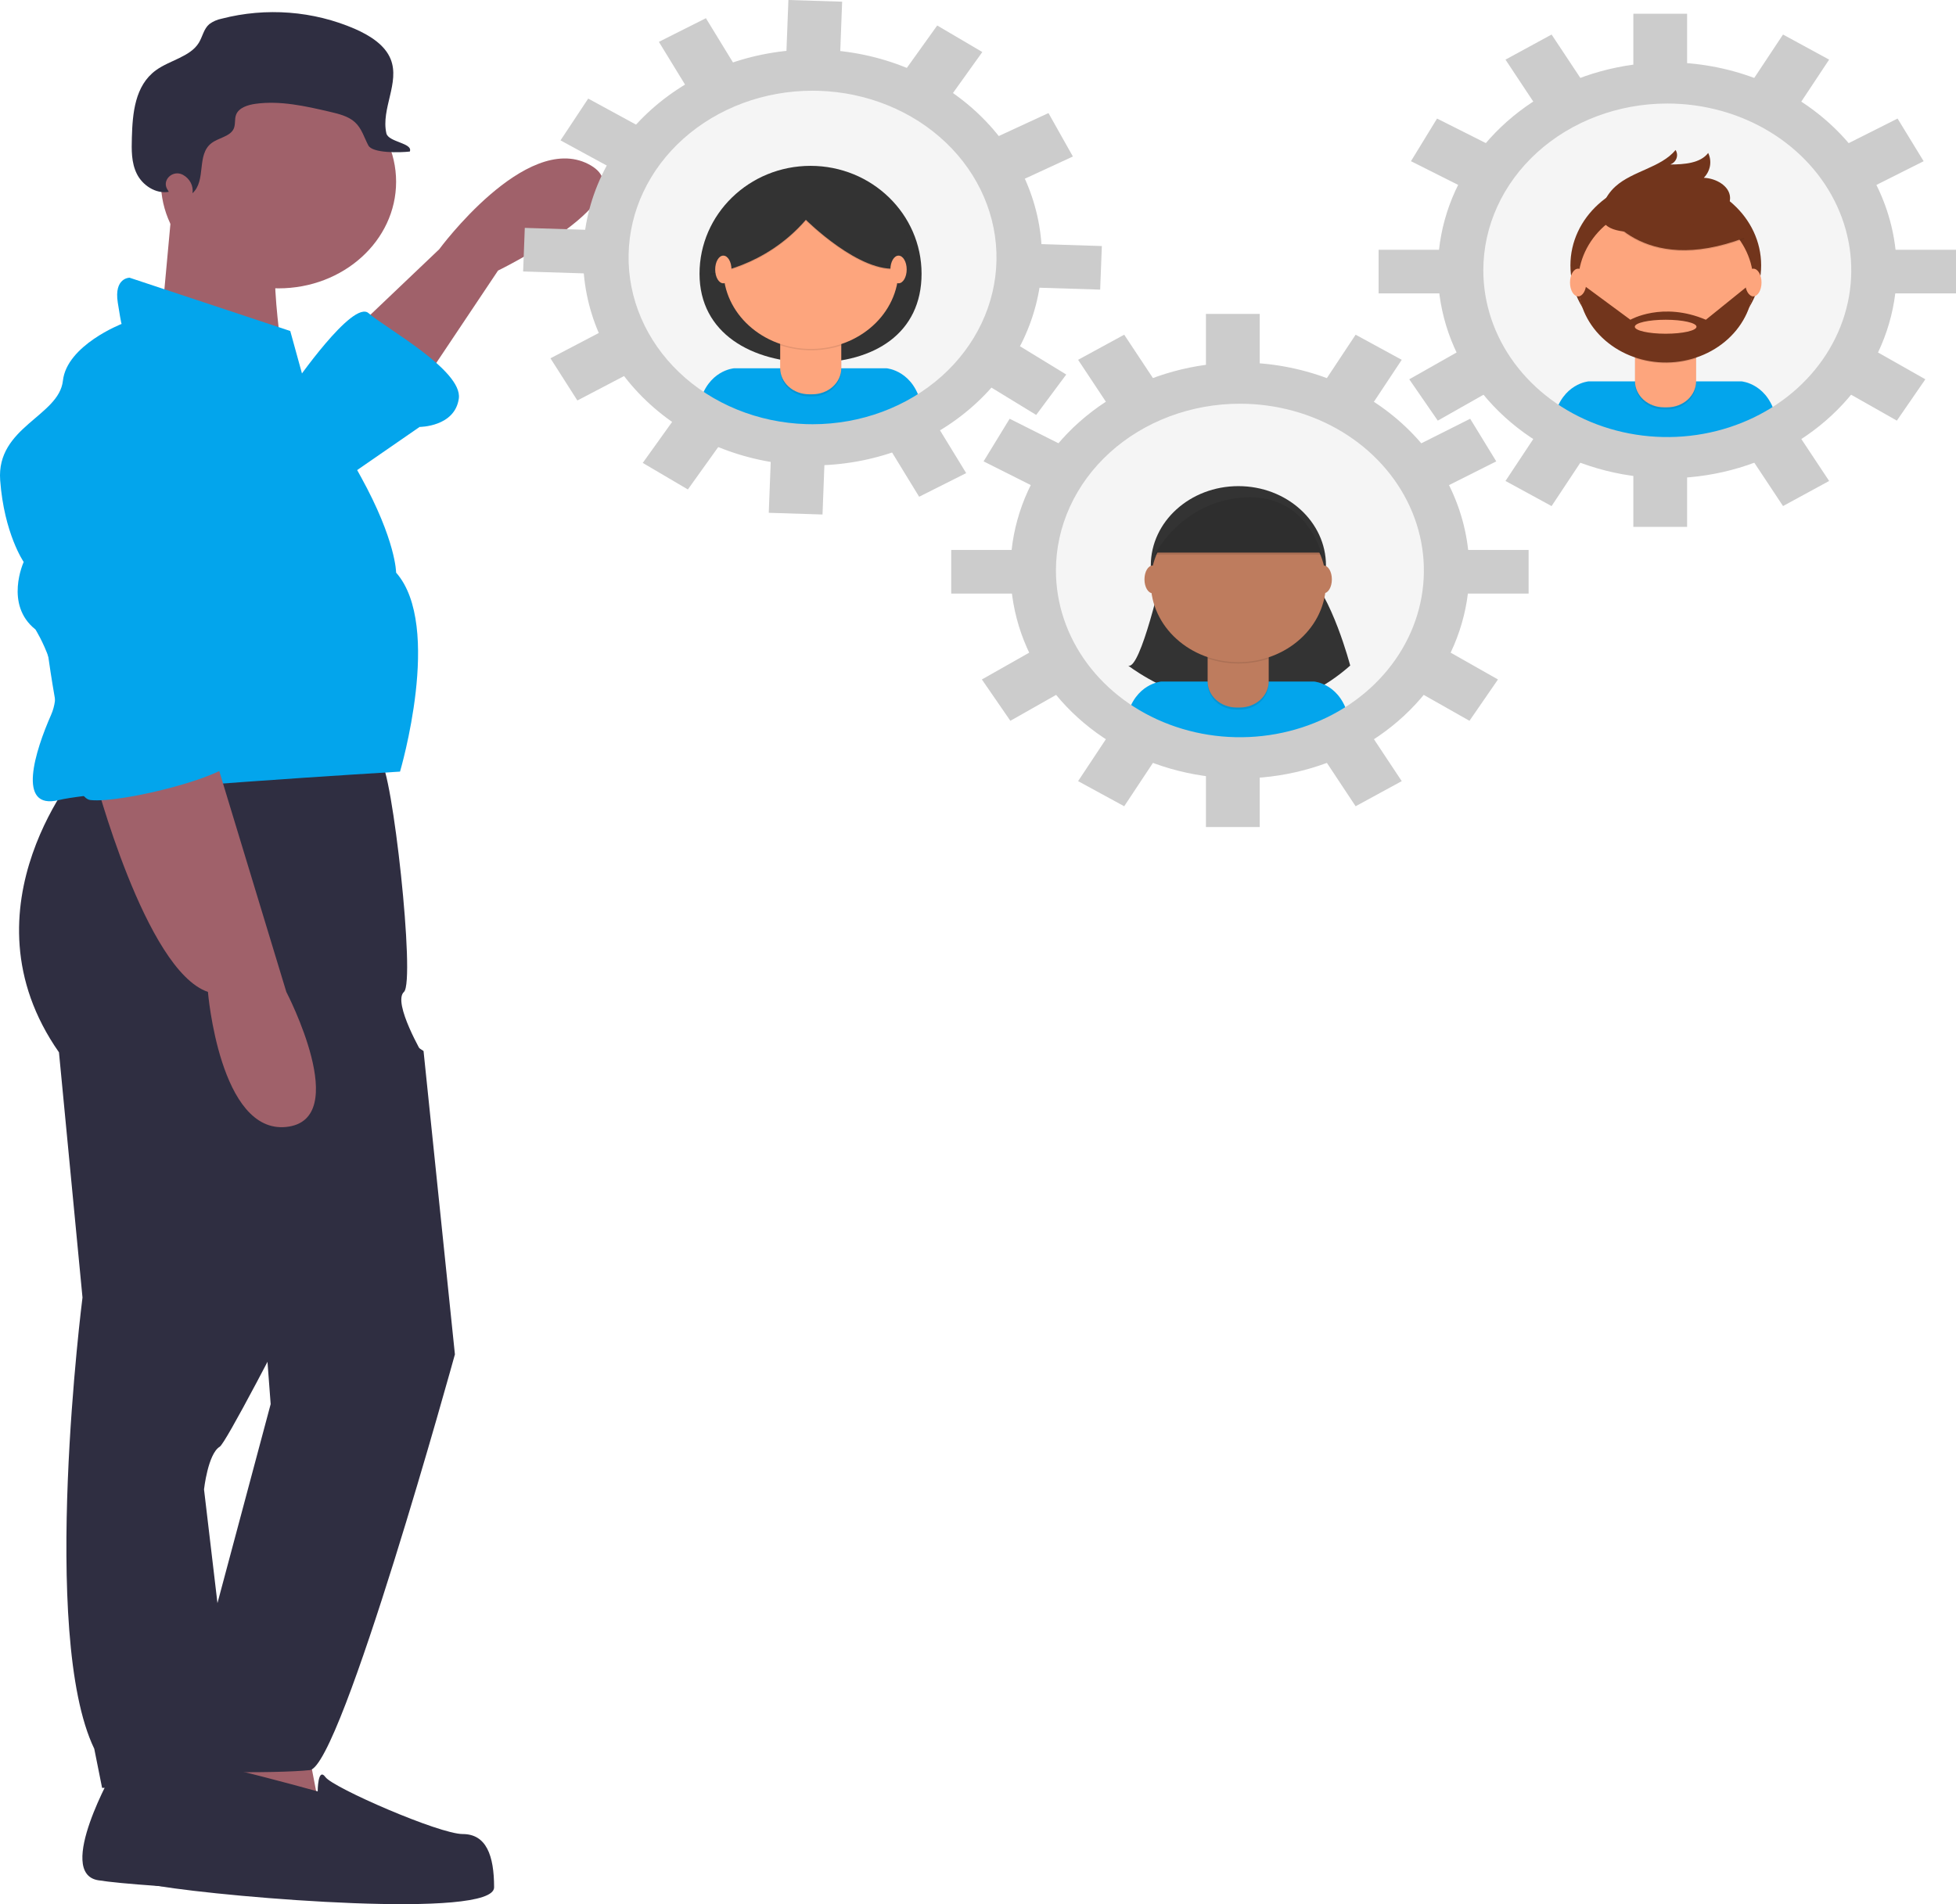 <svg width="114" height="111" viewBox="0 0 114 111" fill="none" xmlns="http://www.w3.org/2000/svg">
<g clip-path="url(#clip0)">
<path d="M21.029 18.88L25.599 14.53C25.599 14.53 30.625 7.695 34.281 9.559C37.936 11.423 29.026 15.773 29.026 15.773L24.456 22.609L21.029 18.88Z" fill="#A0616A"/>
<path d="M6.636 103.185C6.636 103.185 3.209 109.192 5.722 109.606C8.235 110.02 20.572 110.641 20.801 110.02C21.029 109.399 22.857 107.327 21.486 106.499C20.116 105.67 14.632 105.049 14.632 105.049L12.805 103.392L6.636 103.185Z" fill="#2F2E41"/>
<path d="M4.808 44.565C4.808 44.565 -2.503 52.851 3.437 61.343L4.808 75.636C4.808 75.636 2.295 95.314 5.494 101.942L5.95 104.22H13.947L11.891 86.821C11.891 86.821 12.119 84.75 12.805 84.335C13.49 83.921 24.685 61.55 24.685 61.55C24.685 61.55 22.857 58.443 23.543 57.822C24.228 57.201 22.857 44.773 22.172 44.358C21.486 43.944 4.808 44.565 4.808 44.565Z" fill="#2F2E41"/>
<path d="M17.831 101.32L18.745 106.085L9.834 105.67L10.977 100.492L17.831 101.32Z" fill="#A0616A"/>
<path d="M16.232 16.809C20.017 16.809 23.086 14.027 23.086 10.595C23.086 7.163 20.017 4.381 16.232 4.381C12.446 4.381 9.377 7.163 9.377 10.595C9.377 14.027 12.446 16.809 16.232 16.809Z" fill="#A0616A"/>
<path d="M10.063 11.631L9.377 19.088L16.688 22.195C16.688 22.195 15.432 15.256 16.346 13.392L10.063 11.631Z" fill="#A0616A"/>
<path d="M17.602 21.78L16.917 19.295L7.55 16.188C7.55 16.188 6.636 16.188 6.864 17.638C7.093 19.088 7.093 18.881 7.093 18.881C7.093 18.881 3.894 20.123 3.666 22.195C3.437 24.266 -0.218 24.887 0.01 27.994C0.239 31.102 1.381 32.759 1.381 32.759C1.381 32.759 0.239 35.244 2.066 36.694C2.066 36.694 3.894 39.594 2.98 41.665C2.066 43.737 0.924 47.258 3.437 46.637C5.95 46.015 23.314 44.98 23.314 44.98C23.314 44.98 25.827 36.487 23.086 33.38C23.086 33.38 23.086 31.516 21.029 27.787C18.973 24.059 17.602 21.78 17.602 21.78Z" fill="#03A5EC"/>
<path d="M5.493 45.187C5.493 45.187 8.463 56.579 12.119 57.822C12.119 57.822 12.804 66.107 16.688 65.693C20.572 65.279 16.688 57.822 16.688 57.822L12.348 43.529L5.493 45.187Z" fill="#A0616A"/>
<path d="M17.145 22.402C17.145 22.402 20.572 17.431 21.486 18.259C22.4 19.088 26.969 21.573 26.741 23.23C26.512 24.887 24.456 24.887 24.456 24.887L19.658 28.202L17.145 22.402Z" fill="#03A5EC"/>
<path d="M21.943 59.479L24.685 61.266L26.513 78.95C26.513 78.95 19.887 102.977 18.059 103.185C16.232 103.392 8.692 103.392 8.921 102.77C9.149 102.149 10.291 99.663 10.291 99.042C10.291 98.421 12.674 93.451 12.674 93.451L15.775 81.85L15.089 72.736L21.943 59.479Z" fill="#2F2E41"/>
<path d="M18.516 104.427C18.516 104.427 8.92 101.735 8.464 102.356C8.007 102.977 4.959 109.24 9.224 109.941C13.49 110.641 28.797 111.884 28.797 110.02C28.797 108.156 28.34 106.913 26.97 106.913C25.599 106.913 19.43 104.22 18.973 103.599C18.516 102.977 18.516 104.427 18.516 104.427Z" fill="#2F2E41"/>
<path d="M9.732 11.004C9.447 10.471 10.08 9.892 10.648 10.184L10.66 10.19C10.859 10.299 11.018 10.46 11.117 10.651C11.216 10.842 11.251 11.056 11.217 11.264C12.041 10.519 11.434 9.025 12.324 8.345C12.736 8.03 13.405 7.961 13.617 7.512C13.74 7.25 13.656 6.94 13.765 6.674C13.926 6.278 14.441 6.112 14.902 6.05C16.35 5.854 17.815 6.187 19.234 6.518C19.755 6.64 20.304 6.775 20.683 7.121C21.084 7.485 21.223 8.015 21.468 8.478C21.713 8.942 23.323 8.9 23.885 8.834C24.081 8.331 22.636 8.293 22.518 7.77C22.196 6.34 23.319 4.819 22.768 3.448C22.436 2.622 21.57 2.075 20.697 1.69C18.273 0.634 15.506 0.42 12.92 1.089C12.657 1.141 12.411 1.249 12.202 1.404C11.87 1.685 11.808 2.136 11.587 2.496C11.083 3.315 9.888 3.51 9.083 4.099C7.862 4.991 7.725 6.601 7.685 8.022C7.665 8.738 7.651 9.481 7.975 10.134C8.298 10.787 9.064 11.319 9.839 11.182C9.802 11.128 9.767 11.068 9.732 11.004Z" fill="#2F2E41"/>
<path d="M10.925 24.42C10.04 23.864 8.977 23.589 7.902 23.639C6.827 23.688 5.8 24.059 4.982 24.694C3.408 25.907 1.714 27.645 1.838 29.445C2.066 32.759 3.437 46.43 5.265 46.637C7.093 46.844 13.718 45.187 13.718 44.151C13.718 43.115 12.119 41.873 12.119 41.873L14.061 31.31C14.541 28.7 13.396 26.033 11.027 24.486C10.993 24.464 10.959 24.442 10.925 24.42Z" fill="#03A5EC"/>
<g opacity="0.5">
<path opacity="0.5" d="M47.353 25.662C53.85 25.662 59.117 20.886 59.117 14.996C59.117 9.105 53.85 4.33 47.353 4.33C40.856 4.33 35.589 9.105 35.589 14.996C35.589 20.886 40.856 25.662 47.353 25.662Z" fill="url(#paint0_linear)"/>
</g>
<path d="M47.376 25.369C53.736 25.369 58.892 20.694 58.892 14.928C58.892 9.162 53.736 4.487 47.376 4.487C41.016 4.487 35.86 9.162 35.86 14.928C35.86 20.694 41.016 25.369 47.376 25.369Z" fill="#F5F5F5"/>
<path d="M53.711 15.957C53.711 19.43 50.959 21.139 47.385 21.139C43.812 21.139 40.77 19.43 40.77 15.957C40.77 12.484 43.667 9.668 47.241 9.668C50.814 9.668 53.711 12.484 53.711 15.957Z" fill="#333333"/>
<path d="M47.385 25.41C49.635 25.413 51.837 24.816 53.715 23.692C53.291 21.59 51.676 21.47 51.676 21.47H42.772C42.772 21.47 41.248 21.583 40.772 23.517C42.708 24.752 45.018 25.413 47.385 25.41Z" fill="#03A5EC"/>
<path opacity="0.1" d="M45.471 18.905H49.032V21.579C49.032 21.983 48.855 22.371 48.54 22.657C48.224 22.943 47.797 23.103 47.351 23.103H47.152C46.706 23.103 46.278 22.943 45.963 22.657C45.648 22.371 45.471 21.983 45.471 21.579V18.905H45.471Z" fill="black"/>
<path d="M45.791 18.786H48.711C48.796 18.786 48.878 18.817 48.938 18.871C48.998 18.926 49.032 19 49.032 19.077V21.459C49.032 21.863 48.855 22.251 48.54 22.537C48.224 22.823 47.797 22.984 47.351 22.984H47.152C46.706 22.984 46.278 22.823 45.963 22.537C45.648 22.251 45.471 21.863 45.471 21.459V19.077C45.471 19 45.504 18.926 45.564 18.871C45.625 18.817 45.706 18.786 45.791 18.786V18.786Z" fill="#FDA57D"/>
<path opacity="0.1" d="M45.477 20.125C46.625 20.513 47.889 20.517 49.039 20.134V19.737H45.477V20.125Z" fill="black"/>
<path d="M47.264 20.341C50.084 20.341 52.369 18.269 52.369 15.713C52.369 13.156 50.084 11.084 47.264 11.084C44.445 11.084 42.159 13.156 42.159 15.713C42.159 18.269 44.445 20.341 47.264 20.341Z" fill="#FDA57D"/>
<path opacity="0.1" d="M41.38 16.015C41.38 16.015 44.559 15.666 46.968 12.871C46.968 12.871 50.147 16.044 52.362 15.695C52.362 15.695 53.647 14.472 52.362 13.249C51.078 12.027 50.083 10.484 48.381 10.688C46.679 10.891 44.592 10.979 43.692 11.706C42.793 12.434 41.38 16.015 41.38 16.015Z" fill="black"/>
<path d="M41.38 15.957C41.38 15.957 44.559 15.607 46.968 12.813C46.968 12.813 50.147 15.986 52.362 15.637C52.362 15.637 53.647 14.414 52.362 13.191C51.078 11.968 50.083 10.425 48.381 10.629C46.679 10.833 44.592 10.92 43.692 11.648C42.793 12.376 41.38 15.957 41.38 15.957Z" fill="#333333"/>
<path d="M42.157 16.515C42.42 16.515 42.632 16.154 42.632 15.708C42.632 15.262 42.42 14.901 42.157 14.901C41.895 14.901 41.683 15.262 41.683 15.708C41.683 16.154 41.895 16.515 42.157 16.515Z" fill="#FDA57D"/>
<path d="M52.369 16.515C52.631 16.515 52.844 16.154 52.844 15.708C52.844 15.262 52.631 14.901 52.369 14.901C52.107 14.901 51.894 15.262 51.894 15.708C51.894 16.154 52.107 16.515 52.369 16.515Z" fill="#FDA57D"/>
<g opacity="0.5">
<path opacity="0.5" d="M97.174 26.422C103.671 26.422 108.938 21.647 108.938 15.757C108.938 9.866 103.671 5.091 97.174 5.091C90.677 5.091 85.41 9.866 85.41 15.757C85.41 21.647 90.677 26.422 97.174 26.422Z" fill="url(#paint1_linear)"/>
</g>
<path d="M97.197 26.13C103.557 26.13 108.713 21.455 108.713 15.689C108.713 9.923 103.557 5.248 97.197 5.248C90.837 5.248 85.681 9.923 85.681 15.689C85.681 21.455 90.837 26.13 97.197 26.13Z" fill="#F5F5F5"/>
<path d="M97.206 26.171C99.456 26.174 101.658 25.577 103.536 24.453C103.112 22.351 101.497 22.231 101.497 22.231H92.593C92.593 22.231 91.069 22.344 90.593 24.279C92.529 25.513 94.839 26.174 97.206 26.171Z" fill="#03A5EC"/>
<path d="M97.085 20.508C100.155 20.508 102.644 18.252 102.644 15.469C102.644 12.685 100.155 10.429 97.085 10.429C94.016 10.429 91.527 12.685 91.527 15.469C91.527 18.252 94.016 20.508 97.085 20.508Z" fill="#72351C"/>
<path opacity="0.1" d="M95.291 19.666H98.853V22.339C98.853 22.744 98.676 23.131 98.361 23.417C98.045 23.703 97.618 23.864 97.172 23.864H96.973C96.527 23.864 96.099 23.703 95.784 23.417C95.469 23.131 95.291 22.744 95.291 22.339V19.666Z" fill="black"/>
<path d="M95.612 19.547H98.532C98.618 19.547 98.699 19.577 98.759 19.632C98.819 19.686 98.853 19.76 98.853 19.837V22.22C98.853 22.624 98.676 23.012 98.361 23.298C98.045 23.584 97.618 23.744 97.172 23.744H96.973C96.527 23.744 96.099 23.584 95.784 23.298C95.469 23.012 95.291 22.624 95.291 22.22V19.837C95.291 19.76 95.325 19.686 95.385 19.632C95.446 19.577 95.527 19.547 95.612 19.547Z" fill="#FDA57D"/>
<path opacity="0.1" d="M95.298 20.885C96.446 21.274 97.71 21.277 98.86 20.894V20.498H95.298V20.885Z" fill="black"/>
<path d="M97.085 21.102C99.905 21.102 102.191 19.029 102.191 16.473C102.191 13.917 99.905 11.845 97.085 11.845C94.266 11.845 91.981 13.917 91.981 16.473C91.981 19.029 94.266 21.102 97.085 21.102Z" fill="#FDA57D"/>
<path opacity="0.1" d="M93.449 12.263C93.449 12.263 95.601 16.223 101.67 13.923L100.257 11.914L97.752 11.099L93.449 12.263Z" fill="black"/>
<path d="M93.449 12.205C93.449 12.205 95.601 16.164 101.67 13.864L100.257 11.856L97.752 11.04L93.449 12.205Z" fill="#72351C"/>
<path d="M93.43 11.938C93.575 11.53 93.826 11.161 94.161 10.86C95.165 9.96 96.811 9.77 97.656 8.744C97.702 8.816 97.73 8.897 97.74 8.98C97.749 9.063 97.74 9.147 97.711 9.227C97.683 9.307 97.636 9.38 97.574 9.442C97.513 9.505 97.437 9.554 97.353 9.589C98.161 9.584 99.1 9.52 99.557 8.916C99.67 9.154 99.706 9.417 99.661 9.674C99.615 9.93 99.491 10.17 99.302 10.364C100.019 10.394 100.784 10.835 100.83 11.485C100.861 11.917 100.562 12.327 100.17 12.575C99.762 12.804 99.309 12.959 98.836 13.03C97.473 13.303 92.54 14.445 93.43 11.938Z" fill="#72351C"/>
<path d="M102.19 16.514H102.055L99.422 18.639C96.885 17.562 95.023 18.639 95.023 18.639L92.261 16.601L91.983 16.633C92.02 17.848 92.584 19 93.551 19.841C94.518 20.683 95.811 21.146 97.151 21.13C98.492 21.115 99.771 20.622 100.714 19.758C101.657 18.894 102.187 17.729 102.19 16.514V16.514ZM97.078 19.454C96.085 19.454 95.28 19.272 95.28 19.047C95.28 18.821 96.085 18.639 97.078 18.639C98.071 18.639 98.876 18.821 98.876 19.047C98.876 19.272 98.071 19.454 97.078 19.454Z" fill="#72351C"/>
<path d="M91.978 17.276C92.241 17.276 92.453 16.915 92.453 16.469C92.453 16.023 92.241 15.662 91.978 15.662C91.716 15.662 91.503 16.023 91.503 16.469C91.503 16.915 91.716 17.276 91.978 17.276Z" fill="#FDA57D"/>
<path d="M102.19 17.276C102.452 17.276 102.665 16.915 102.665 16.469C102.665 16.023 102.452 15.662 102.19 15.662C101.927 15.662 101.715 16.023 101.715 16.469C101.715 16.915 101.927 17.276 102.19 17.276Z" fill="#FDA57D"/>
<g opacity="0.5">
<path opacity="0.5" d="M72.265 43.92C78.762 43.92 84.029 39.145 84.029 33.255C84.029 27.364 78.762 22.589 72.265 22.589C65.768 22.589 60.501 27.364 60.501 33.255C60.501 39.145 65.768 43.92 72.265 43.92Z" fill="url(#paint2_linear)"/>
</g>
<path d="M72.265 43.638C78.625 43.638 83.781 38.963 83.781 33.197C83.781 27.431 78.625 22.756 72.265 22.756C65.905 22.756 60.749 27.431 60.749 33.197C60.749 38.963 65.905 43.638 72.265 43.638Z" fill="#F5F5F5"/>
<path d="M67.77 33.29C67.77 33.29 66.465 39.121 65.752 38.798C65.752 38.798 72.625 44.18 78.693 38.798C78.693 38.798 77.624 34.689 76.081 33.29H67.77Z" fill="#333333"/>
<path d="M72.297 43.669C74.547 43.672 76.749 43.075 78.627 41.951C78.203 39.849 76.588 39.729 76.588 39.729H67.684C67.684 39.729 66.16 39.842 65.684 41.777C67.62 43.011 69.93 43.672 72.297 43.669Z" fill="#03A5EC"/>
<path d="M72.176 37.595C74.996 37.595 77.281 35.523 77.281 32.967C77.281 30.411 74.996 28.338 72.176 28.338C69.357 28.338 67.071 30.411 67.071 32.967C67.071 35.523 69.357 37.595 72.176 37.595Z" fill="#333333"/>
<path opacity="0.1" d="M70.382 37.164H73.944V39.838C73.944 40.242 73.767 40.63 73.451 40.916C73.136 41.202 72.708 41.362 72.263 41.362H72.064C71.618 41.362 71.19 41.202 70.875 40.916C70.559 40.63 70.382 40.242 70.382 39.838V37.164Z" fill="black"/>
<path d="M70.703 37.045H73.623C73.708 37.045 73.79 37.076 73.85 37.13C73.91 37.185 73.944 37.259 73.944 37.336V39.718C73.944 40.123 73.767 40.51 73.451 40.796C73.136 41.082 72.708 41.243 72.263 41.243H72.064C71.618 41.243 71.19 41.082 70.875 40.796C70.559 40.51 70.382 40.123 70.382 39.718V37.336C70.382 37.259 70.416 37.185 70.476 37.13C70.536 37.076 70.618 37.045 70.703 37.045H70.703Z" fill="#BE7C5E"/>
<path opacity="0.1" d="M70.389 38.384C71.537 38.772 72.8 38.776 73.951 38.392V37.996H70.389V38.384Z" fill="black"/>
<path d="M72.176 38.6C74.996 38.6 77.281 36.528 77.281 33.971C77.281 31.415 74.996 29.343 72.176 29.343C69.357 29.343 67.071 31.415 67.071 33.971C67.071 36.528 69.357 38.6 72.176 38.6Z" fill="#BE7C5E"/>
<path d="M67.295 32.213H77.031C77.031 32.213 76.2 28.649 72.519 28.877C68.839 29.104 67.295 32.213 67.295 32.213Z" fill="#333333"/>
<path d="M67.177 34.581C67.439 34.581 67.652 34.22 67.652 33.774C67.652 33.328 67.439 32.967 67.177 32.967C66.915 32.967 66.702 33.328 66.702 33.774C66.702 34.22 66.915 34.581 67.177 34.581Z" fill="#BE7C5E"/>
<path d="M77.15 34.581C77.412 34.581 77.624 34.22 77.624 33.774C77.624 33.328 77.412 32.967 77.15 32.967C76.887 32.967 76.675 33.328 76.675 33.774C76.675 34.22 76.887 34.581 77.15 34.581Z" fill="#BE7C5E"/>
<path opacity="0.1" d="M67.295 32.333H77.031C77.031 32.333 76.2 28.769 72.519 28.996C68.839 29.224 67.295 32.333 67.295 32.333Z" fill="black"/>
<path d="M72.265 23.534C74.386 23.534 76.459 24.104 78.222 25.172C79.985 26.24 81.36 27.759 82.171 29.535C82.983 31.311 83.195 33.266 82.781 35.151C82.368 37.037 81.346 38.769 79.847 40.129C78.347 41.489 76.437 42.414 74.357 42.789C72.277 43.164 70.121 42.972 68.162 42.236C66.202 41.501 64.528 40.255 63.349 38.656C62.171 37.057 61.542 35.178 61.542 33.255C61.542 31.978 61.82 30.714 62.359 29.535C62.898 28.355 63.687 27.284 64.683 26.381C65.679 25.478 66.861 24.762 68.162 24.274C69.463 23.785 70.857 23.534 72.265 23.534ZM72.265 21.133C69.621 21.133 67.035 21.844 64.837 23.176C62.638 24.508 60.924 26.401 59.912 28.616C58.9 30.831 58.636 33.268 59.151 35.62C59.667 37.971 60.941 40.131 62.811 41.827C64.68 43.522 67.063 44.676 69.656 45.144C72.25 45.612 74.938 45.372 77.382 44.454C79.825 43.537 81.913 41.983 83.382 39.99C84.851 37.996 85.635 35.653 85.635 33.255C85.631 30.041 84.221 26.96 81.715 24.688C79.208 22.415 75.81 21.137 72.265 21.133Z" fill="#CCCCCC"/>
<path d="M73.42 18.299H70.285V21.291H73.42V18.299Z" fill="#CCCCCC"/>
<path d="M79.009 19.511L77.31 22.075L79.997 23.538L81.696 20.975L79.009 19.511Z" fill="#CCCCCC"/>
<path d="M85.685 24.41L82.8 25.86L84.319 28.345L87.205 26.895L85.685 24.41Z" fill="#CCCCCC"/>
<path d="M84.507 38.023L82.846 40.433L85.644 42.018L87.305 39.609L84.507 38.023Z" fill="#CCCCCC"/>
<path d="M58.844 24.41L57.325 26.895L60.211 28.345L61.73 25.86L58.844 24.41Z" fill="#CCCCCC"/>
<path d="M60.023 38.023L57.226 39.608L58.886 42.018L61.684 40.433L60.023 38.023Z" fill="#CCCCCC"/>
<path d="M65.521 19.511L62.834 20.975L64.533 23.538L67.22 22.075L65.521 19.511Z" fill="#CCCCCC"/>
<path d="M73.42 45.22H70.285V48.211H73.42V45.22Z" fill="#CCCCCC"/>
<path d="M79.997 42.971L77.31 44.435L79.009 46.999L81.696 45.535L79.997 42.971Z" fill="#CCCCCC"/>
<path d="M64.533 42.971L62.834 45.535L65.521 46.999L67.22 44.435L64.533 42.971Z" fill="#CCCCCC"/>
<path d="M59.233 32.059H55.439V34.601H59.233V32.059Z" fill="#CCCCCC"/>
<path d="M85.297 34.601H89.091V32.059H85.297V34.601Z" fill="#CCCCCC"/>
<path d="M97.174 6.035C99.295 6.035 101.368 6.606 103.131 7.674C104.894 8.742 106.269 10.26 107.08 12.037C107.892 13.813 108.104 15.768 107.69 17.653C107.277 19.539 106.255 21.271 104.756 22.631C103.256 23.99 101.346 24.916 99.266 25.291C97.186 25.666 95.03 25.474 93.071 24.738C91.111 24.002 89.437 22.756 88.258 21.157C87.08 19.559 86.451 17.679 86.451 15.757C86.451 13.178 87.581 10.706 89.592 8.883C91.603 7.06 94.33 6.035 97.174 6.035ZM97.174 3.635C94.529 3.635 91.944 4.346 89.746 5.678C87.547 7.01 85.833 8.903 84.821 11.118C83.809 13.333 83.544 15.77 84.06 18.122C84.576 20.473 85.85 22.633 87.72 24.328C89.59 26.023 91.972 27.178 94.565 27.646C97.159 28.113 99.847 27.873 102.29 26.956C104.734 26.038 106.822 24.485 108.291 22.491C109.76 20.498 110.544 18.154 110.544 15.757C110.54 12.543 109.13 9.462 106.624 7.189C104.117 4.917 100.719 3.638 97.174 3.635Z" fill="#CCCCCC"/>
<path d="M98.329 0.801H95.195V3.792H98.329V0.801Z" fill="#CCCCCC"/>
<path d="M103.918 2.013L102.219 4.577L104.906 6.04L106.605 3.476L103.918 2.013Z" fill="#CCCCCC"/>
<path d="M110.594 6.911L107.709 8.362L109.228 10.847L112.114 9.397L110.594 6.911Z" fill="#CCCCCC"/>
<path d="M109.416 20.525L107.755 22.935L110.553 24.52L112.213 22.11L109.416 20.525Z" fill="#CCCCCC"/>
<path d="M83.754 6.911L82.234 9.397L85.12 10.847L86.639 8.362L83.754 6.911Z" fill="#CCCCCC"/>
<path d="M84.933 20.525L82.135 22.11L83.796 24.52L86.594 22.935L84.933 20.525Z" fill="#CCCCCC"/>
<path d="M90.43 2.013L87.743 3.476L89.442 6.04L92.129 4.577L90.43 2.013Z" fill="#CCCCCC"/>
<path d="M98.329 27.721H95.195V30.713H98.329V27.721Z" fill="#CCCCCC"/>
<path d="M104.906 25.473L102.22 26.936L103.919 29.5L106.606 28.037L104.906 25.473Z" fill="#CCCCCC"/>
<path d="M89.442 25.473L87.743 28.037L90.43 29.501L92.129 26.937L89.442 25.473Z" fill="#CCCCCC"/>
<path d="M84.142 14.56H80.348V17.103H84.142V14.56Z" fill="#CCCCCC"/>
<path d="M110.206 17.103H114V14.56H110.206V17.103Z" fill="#CCCCCC"/>
<path d="M47.349 5.288C47.475 5.288 47.601 5.29 47.728 5.294C50.537 5.382 53.196 6.467 55.131 8.315C57.067 10.163 58.124 12.627 58.077 15.175C58.029 17.723 56.879 20.152 54.875 21.939C52.871 23.726 50.174 24.729 47.363 24.73C47.237 24.73 47.111 24.728 46.984 24.724C44.175 24.636 41.516 23.551 39.581 21.703C37.645 19.855 36.588 17.391 36.636 14.843C36.683 12.295 37.833 9.866 39.837 8.079C41.841 6.292 44.538 5.289 47.349 5.288ZM47.35 2.887V5.288L47.35 2.887C43.844 2.888 40.48 4.138 37.981 6.366C35.482 8.595 34.048 11.624 33.988 14.801C33.928 17.979 35.246 21.051 37.66 23.355C40.074 25.66 43.389 27.013 46.892 27.124C47.048 27.129 47.207 27.131 47.363 27.131C50.868 27.13 54.232 25.88 56.732 23.651C59.231 21.423 60.665 18.394 60.724 15.216C60.784 12.039 59.466 8.967 57.052 6.662C54.638 4.358 51.323 3.005 47.82 2.894C47.663 2.889 47.505 2.887 47.35 2.887Z" fill="#CCCCCC"/>
<path d="M45.95 -9.47054e-05L45.835 2.989L48.968 3.088L49.082 0.098L45.95 -9.47054e-05Z" fill="#CCCCCC"/>
<path d="M54.623 1.486L52.826 3.995L55.455 5.542L57.251 3.033L54.623 1.486Z" fill="#CCCCCC"/>
<path d="M61.107 6.591L58.167 7.95L59.591 10.481L62.53 9.123L61.107 6.591Z" fill="#CCCCCC"/>
<path d="M59.407 20.16L57.655 22.516L60.391 24.188L62.143 21.832L59.407 20.16Z" fill="#CCCCCC"/>
<path d="M34.282 5.747L32.668 8.183L35.496 9.723L37.11 7.287L34.282 5.747Z" fill="#CCCCCC"/>
<path d="M34.939 19.389L32.082 20.886L33.65 23.346L36.507 21.85L34.939 19.389Z" fill="#CCCCCC"/>
<path d="M41.142 1.061L38.401 2.439L40.001 5.055L42.742 3.677L41.142 1.061Z" fill="#CCCCCC"/>
<path d="M44.92 26.904L44.805 29.893L47.938 29.992L48.052 27.003L44.92 26.904Z" fill="#CCCCCC"/>
<path d="M54.711 24.963L51.97 26.341L53.57 28.957L56.311 27.579L54.711 24.963Z" fill="#CCCCCC"/>
<path d="M39.257 24.476L37.461 26.985L40.09 28.532L41.886 26.024L39.257 24.476Z" fill="#CCCCCC"/>
<path d="M34.378 13.403L30.586 13.284L30.489 15.825L34.281 15.944L34.378 13.403Z" fill="#CCCCCC"/>
<path d="M60.328 16.764L64.12 16.883L64.218 14.342L60.426 14.223L60.328 16.764Z" fill="#CCCCCC"/>
</g>
<defs>
<linearGradient id="paint0_linear" x1="47.353" y1="25.662" x2="47.353" y2="4.33" gradientUnits="userSpaceOnUse">
<stop stop-color="#808080" stop-opacity="0.25"/>
<stop offset="0.535" stop-color="#808080" stop-opacity="0.12"/>
<stop offset="1" stop-color="#808080" stop-opacity="0.1"/>
</linearGradient>
<linearGradient id="paint1_linear" x1="14763.7" y1="3996.24" x2="14763.7" y2="774.13" gradientUnits="userSpaceOnUse">
<stop stop-color="#808080" stop-opacity="0.25"/>
<stop offset="0.535" stop-color="#808080" stop-opacity="0.12"/>
<stop offset="1" stop-color="#808080" stop-opacity="0.1"/>
</linearGradient>
<linearGradient id="paint2_linear" x1="10976.2" y1="6656.87" x2="10976.2" y2="3434.77" gradientUnits="userSpaceOnUse">
<stop stop-color="#808080" stop-opacity="0.25"/>
<stop offset="0.535" stop-color="#808080" stop-opacity="0.12"/>
<stop offset="1" stop-color="#808080" stop-opacity="0.1"/>
</linearGradient>
<clipPath id="clip0">
<rect width="114" height="111" fill="white"/>
</clipPath>
</defs>
</svg>
